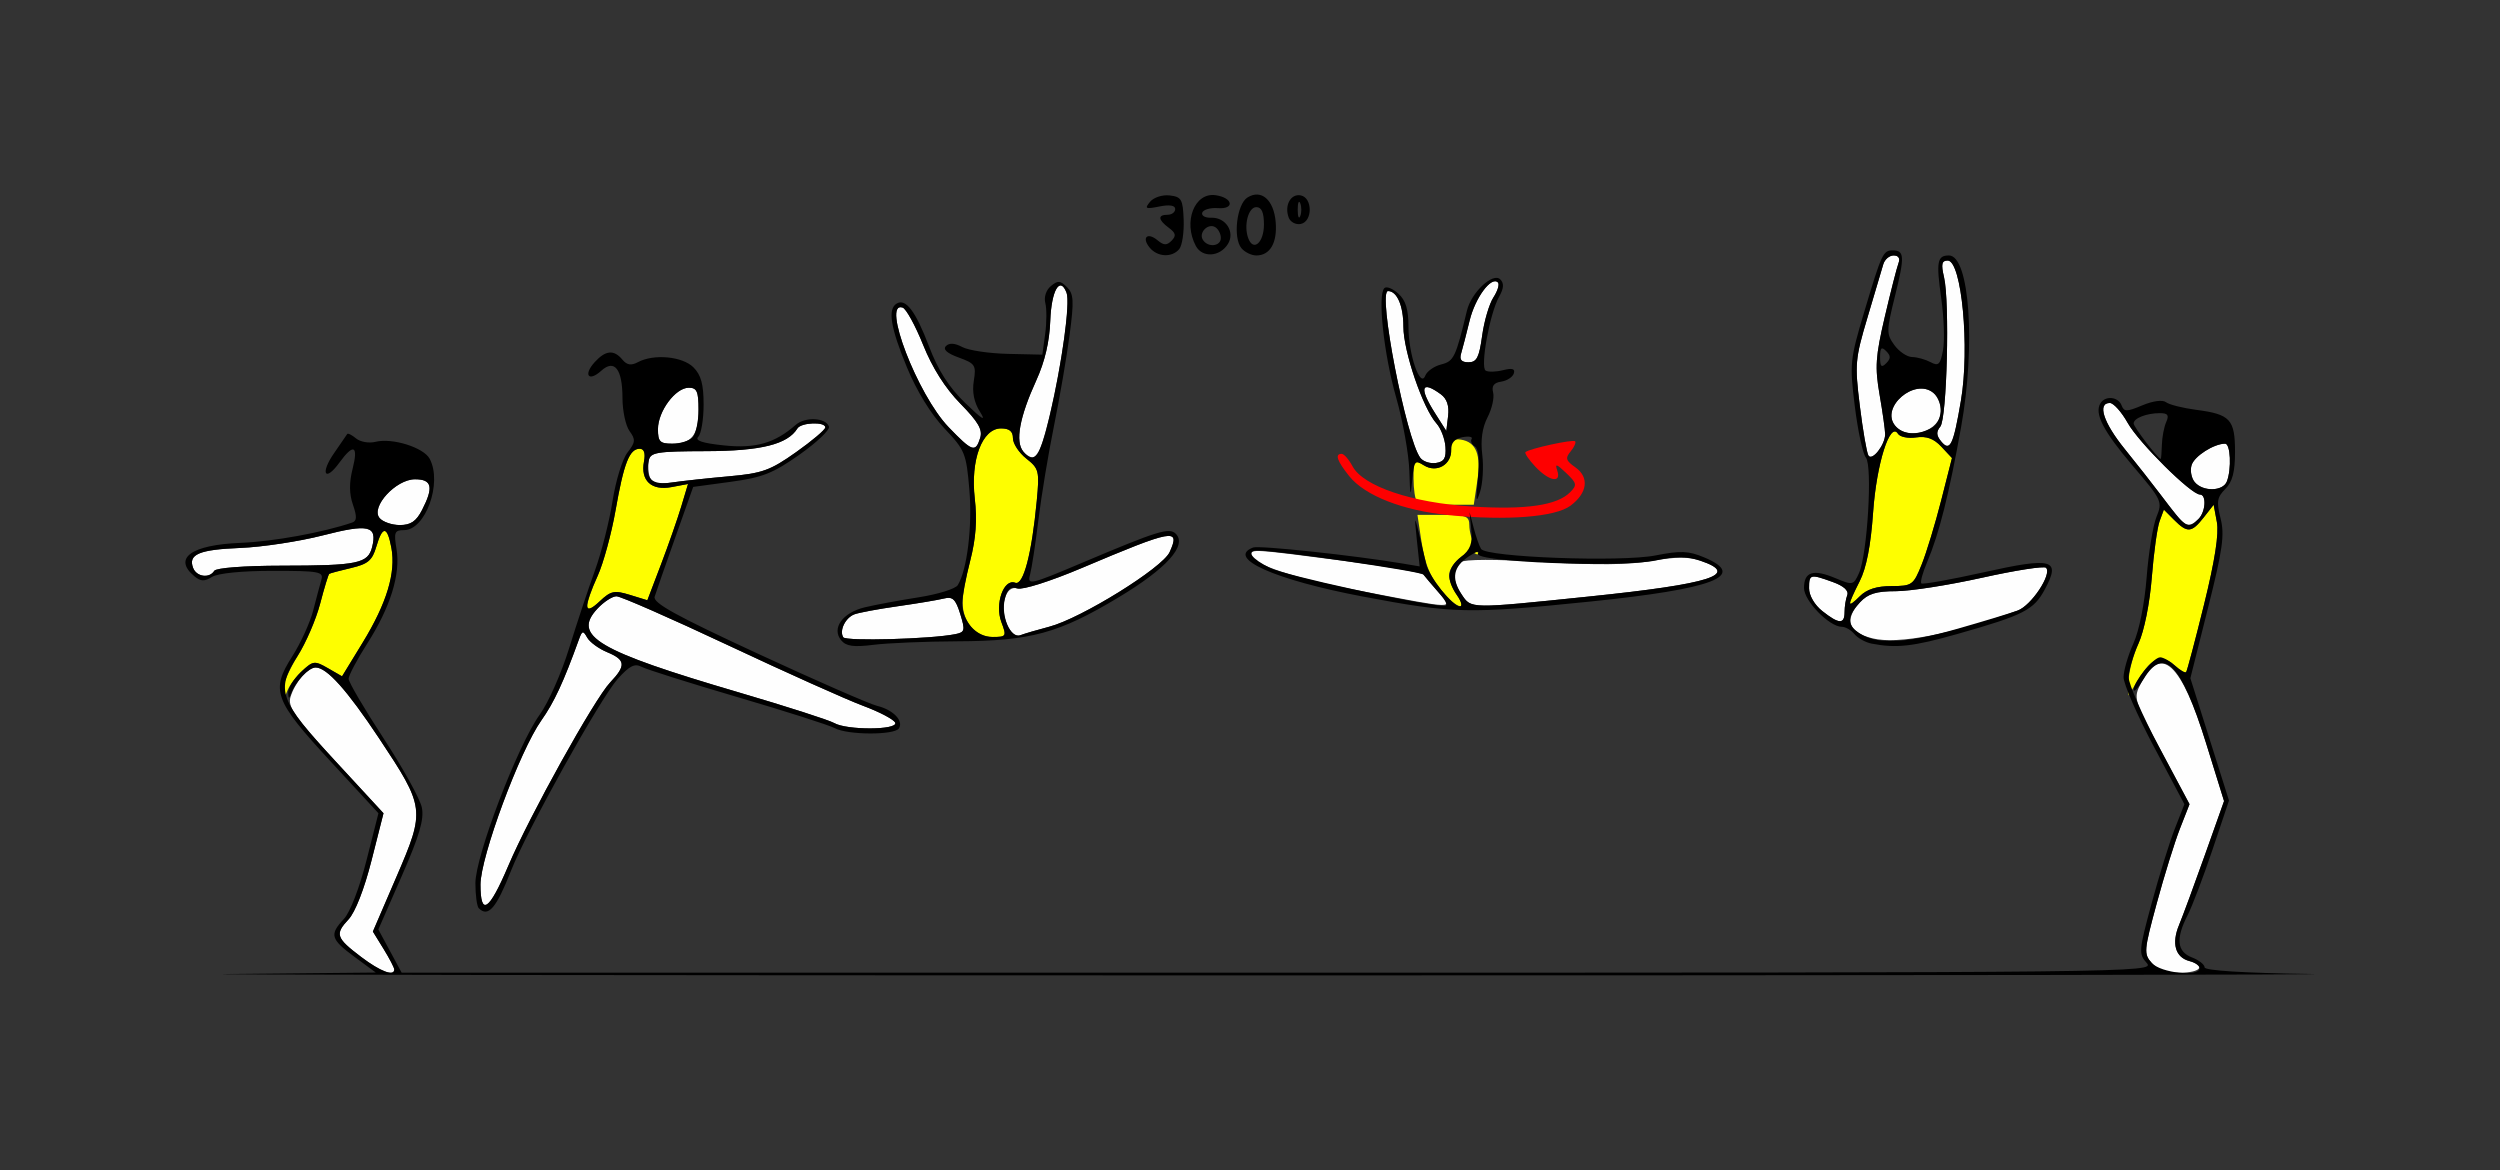 <?xml version="1.0" encoding="UTF-8" standalone="no"?>
<!-- Created with Inkscape (http://www.inkscape.org/) -->

<svg
   xmlns:dc="http://purl.org/dc/elements/1.1/"
   xmlns:cc="http://creativecommons.org/ns#"
   xmlns:rdf="http://www.w3.org/1999/02/22-rdf-syntax-ns#"
   xmlns:svg="http://www.w3.org/2000/svg"
   xmlns="http://www.w3.org/2000/svg"
   xmlns:sodipodi="http://sodipodi.sourceforge.net/DTD/sodipodi-0.dtd"
   xmlns:inkscape="http://www.inkscape.org/namespaces/inkscape"
   id="svg3514"
   version="1.1"
   inkscape:version="0.91 r13725"
   width="460.748"
   height="215.625"
   viewBox="0 0 460.748 215.625"
   sodipodi:docname="fx130200.svg">
  <rect x="0" y="0" width="460.748" height="215.625" fill="#333333" stroke="none"/>
  <defs
     id="defs3518" />
  <sodipodi:namedview
     pagecolor="#ffffff"
     bordercolor="#666666"
     borderopacity="1"
     objecttolerance="10"
     gridtolerance="10"
     guidetolerance="10"
     inkscape:pageopacity="0"
     inkscape:pageshadow="2"
     inkscape:window-width="1321"
     inkscape:window-height="803"
     id="namedview3516"
     showgrid="false"
     inkscape:zoom="0.62507101"
     inkscape:cx="202.37701"
     inkscape:cy="107.8125"
     inkscape:window-x="4"
     inkscape:window-y="18"
     inkscape:window-maximized="0"
     inkscape:current-layer="svg3514" />
  <g
     id="g3524"
     transform="translate(7.243,1.143)">
    <path
       style="fill:#fefefe"
       d="m 59.346,175.243 c -4.664,-3.531 -4.9,-4.224 -2.363,-6.934 1.237,-1.321 2.914,-5.614 4.249,-10.877 l 2.206,-8.695 -8.898,-9.639 c -7.494,-8.118 -8.795,-9.978 -8.244,-11.79 0.815,-2.68 3.165,-5.433 4.638,-5.433 2.057,0 5.789,4.165 11.668,13.02 8.493,12.791 8.546,13.208 3.257,25.483 l -4.38,10.165 1.971,3.198 c 1.084,1.759 1.971,3.465 1.971,3.791 0,1.337 -2.557,0.373 -6.075,-2.29 z m 329.995,1.106 c -1.519,-1.684 -1.472,-2.26 0.901,-11.016 1.377,-5.081 3.301,-11.274 4.275,-13.762 l 1.771,-4.523 -5.202,-9.728 c -5.152,-9.634 -5.187,-9.756 -3.703,-12.635 3.663,-7.106 7.378,-3.645 11.959,11.14 l 3.305,10.67 -3.537,9.955 c -1.945,5.476 -4.082,11.264 -4.748,12.864 -1.427,3.427 -0.697,5.983 1.903,6.665 3.139,0.823 2.074,2.145 -1.729,2.145 -2.34,0 -4.152,-0.62 -5.196,-1.777 z M 81.308,161.889 c 0,-5.109 7.234,-24.623 11.221,-30.268 2.355,-3.335 4.075,-7.038 6.919,-14.903 0.6,-1.658 0.776,-1.699 1.528,-0.357 0.467,0.835 2.121,2.046 3.675,2.692 3.42,1.421 3.522,2.454 0.552,5.583 -2.89,3.044 -14.856,24.586 -18.747,33.749 -3.547,8.353 -5.147,9.443 -5.147,3.505 z m 65.177,-29.783 c -0.905,-0.529 -8.806,-3.066 -17.556,-5.638 -26.193,-7.698 -30.771,-10.414 -26.05,-15.455 1.166,-1.245 2.738,-2.264 3.494,-2.264 0.756,0 10.04,4.075 20.631,9.056 10.592,4.981 21.763,9.99 24.826,11.132 3.062,1.141 5.726,2.55 5.919,3.131 0.45,1.355 -8.955,1.386 -11.264,0.037 z m 1.681,-15.8 c -0.76,-1.233 0.377,-3.585 2.042,-4.226 0.806,-0.31 4.407,-0.983 8.004,-1.494 3.596,-0.512 7.426,-1.153 8.51,-1.424 1.613,-0.404 2.158,0.112 3.004,2.844 0.947,3.059 0.869,3.371 -0.935,3.731 -4.505,0.899 -20.155,1.332 -20.625,0.57 z m 189.685,0.202 c -4.452,-1.098 -5.267,-3.451 -2.3,-6.645 1.474,-1.587 2.974,-2.052 6.622,-2.052 2.594,0 9.736,-1.116 15.871,-2.48 6.135,-1.364 11.443,-2.191 11.795,-1.838 1.15,1.154 -2.709,6.973 -5.23,7.886 -12.032,4.356 -22.082,6.282 -26.758,5.129 z m -159.443,-2.442 c -1.504,-3.31 -0.365,-7.466 1.852,-6.76 0.963,0.307 6.086,-1.32 11.885,-3.774 16.919,-7.16 18.204,-7.392 16.175,-2.924 -1.323,2.912 -16.302,12.202 -22.163,13.746 -2.217,0.584 -4.625,1.291 -5.352,1.57 -0.807,0.311 -1.74,-0.412 -2.397,-1.858 z m 150.223,-2.573 c -1.452,-1.146 -2.462,-2.877 -2.462,-4.219 0,-2.62 0.187,-2.668 4.397,-1.141 2.016,0.731 2.953,1.592 2.636,2.42 -0.271,0.707 -0.492,2.095 -0.492,3.084 0,2.307 -1.018,2.271 -4.08,-0.145 z m -84.705,-3.649 c -12.711,-2.428 -20.561,-5.013 -20.561,-6.769 0,-1.041 0.361,-1.017 16.766,1.103 7.936,1.026 14.672,2.185 14.967,2.577 0.296,0.392 1.551,1.873 2.789,3.291 2.709,3.102 3.378,3.111 -13.962,-0.201 z m 18.277,0.696 c -1.757,-2.516 -1.868,-4.874 -0.287,-6.072 0.729,-0.552 6.445,-0.564 15.187,-0.032 9.812,0.597 15.842,0.535 20.093,-0.206 4.53,-0.79 6.847,-0.788 9.112,0.008 7.174,2.521 1.731,4.243 -20.736,6.559 -21.955,2.264 -21.606,2.267 -23.37,-0.259 z M 28.351,103.531 c -0.961,-2.512 1.093,-3.384 8.699,-3.69 4.038,-0.163 10.872,-1.202 15.186,-2.31 8.473,-2.176 10.091,-1.797 9.108,2.132 -0.763,3.051 -2.612,3.434 -16.662,3.449 -6.885,0.007 -12.103,0.406 -12.438,0.95 -0.886,1.438 -3.262,1.113 -3.892,-0.532 z m 34.352,-9.207 c -1.674,-2.023 3.011,-7.136 6.538,-7.136 3.138,0 3.47,1.452 1.295,5.672 -1.073,2.082 -2.085,2.766 -4.091,2.766 -1.466,0 -3.15,-0.586 -3.742,-1.301 z m 331.699,0.129 c -0.549,-0.645 -2.143,-2.693 -3.542,-4.553 -1.399,-1.859 -4.33,-5.589 -6.515,-8.287 -3.938,-4.865 -5.109,-8.488 -2.742,-8.488 0.676,0 2.155,1.651 3.286,3.669 C 386.936,80.447 396.569,90 398.206,90 c 1.242,0 1.056,3.177 -0.262,4.5 -1.427,1.432 -2.292,1.42 -3.542,-0.047 z m 2.831,-6.752 c -0.619,-0.749 -0.873,-2.161 -0.564,-3.139 0.521,-1.647 4.114,-3.937 6.178,-3.937 0.99,0 1.206,4.646 0.323,6.955 -0.711,1.858 -4.438,1.935 -5.938,0.122 z M 112.54,86.856 c -0.302,-0.788 -0.399,-2.196 -0.216,-3.129 0.296,-1.51 1.453,-1.699 10.593,-1.724 10.08,-0.028 14.992,-1.251 16.799,-4.184 0.688,-1.117 5.144,-1.283 5.144,-0.191 0,0.414 -2.429,2.471 -5.397,4.571 -4.763,3.37 -6.218,3.892 -12.383,4.442 -3.842,0.343 -8.562,0.854 -10.488,1.136 -2.618,0.383 -3.641,0.15 -4.051,-0.921 z M 254.526,83.248 C 251.899,79.766 246.616,52.5 248.568,52.5 c 1.665,0 2.834,2.71 2.834,6.572 0,4.528 3.608,15.068 6.105,17.836 0.801,0.888 1.542,2.825 1.647,4.305 0.149,2.091 -0.244,2.754 -1.759,2.972 -1.073,0.154 -2.364,-0.267 -2.869,-0.937 z M 181.343,82.073 c -1.516,-1.833 -0.69,-6.348 2.403,-13.124 1.572,-3.444 2.436,-7.13 2.575,-10.986 0.202,-5.589 1.789,-8.32 2.998,-5.16 1.212,3.168 -3.871,29.719 -5.813,30.368 -0.54,0.181 -1.513,-0.314 -2.162,-1.099 z m 155.763,0.735 c -0.31,-0.503 -1.021,-4.606 -1.58,-9.119 -0.956,-7.72 -0.873,-8.686 1.411,-16.337 1.335,-4.473 2.641,-8.871 2.902,-9.773 0.261,-0.902 1.121,-1.641 1.913,-1.641 0.9,0 1.236,0.531 0.897,1.417 -0.298,0.78 -1.434,5.229 -2.525,9.888 -1.713,7.319 -1.843,9.272 -0.96,14.363 0.563,3.241 1.023,6.515 1.023,7.276 0,1.964 -2.404,5.026 -3.082,3.925 z M 167.581,77.578 c -5.724,-5.945 -12.408,-23.336 -8.469,-22.036 0.643,0.212 2.343,3.306 3.778,6.875 1.712,4.256 4.076,7.986 6.872,10.838 3.309,3.376 4.122,4.791 3.636,6.328 -0.867,2.739 -1.438,2.542 -5.817,-2.005 z m 182.935,2.637 c -0.904,-1.092 -0.946,-1.788 -0.165,-2.731 1.229,-1.485 1.762,-22.978 0.684,-27.562 -0.565,-2.403 -0.42,-3.047 0.685,-3.047 2.573,0 4.088,16.086 2.433,25.819 -1.402,8.244 -2.006,9.493 -3.637,7.521 z M 114.019,77.939 c 0,-3.289 3.228,-7.626 5.675,-7.626 1.499,0 1.801,0.676 1.801,4.031 0,4.695 -1.227,6.281 -4.86,6.281 -2.257,0 -2.617,-0.369 -2.617,-2.686 z m 228.014,-0.623 c -2.802,-3.387 3.619,-8.907 7.044,-6.056 0.764,0.636 1.39,2.145 1.39,3.353 0,3.691 -6.021,5.62 -8.434,2.703 z M 257.229,75 c -2.988,-4.709 -2.544,-6.13 1.083,-3.469 1.113,0.816 1.552,2.13 1.33,3.984 L 259.311,78.281 257.229,75 Z m 4.815,-11.016 c 0.268,-0.902 0.971,-3.619 1.561,-6.036 1.036,-4.242 4.008,-8.249 5.218,-7.034 0.323,0.324 -0.047,1.563 -0.824,2.751 -0.776,1.189 -1.714,4.366 -2.083,7.061 -0.552,4.025 -1.001,4.899 -2.516,4.899 -1.319,0 -1.706,-0.467 -1.356,-1.641 z"
       id="path3534"
       inkscape:connector-curvature="0" />
    <path
       style="fill:#fefe00"
       d="m 44.919,126.043 c -0.033,-1.059 1.187,-3.897 2.709,-6.305 1.523,-2.409 3.386,-6.751 4.141,-9.65 0.755,-2.899 1.506,-5.363 1.671,-5.475 0.164,-0.113 1.981,-0.599 4.037,-1.081 3.103,-0.727 3.89,-1.394 4.633,-3.923 1.153,-3.928 2.017,-3.86 2.78,0.22 0.853,4.564 -0.86,10.215 -5.297,17.468 l -3.795,6.205 -2.593,-1.493 c -2.427,-1.397 -2.725,-1.374 -4.644,0.358 -1.128,1.018 -2.395,2.695 -2.816,3.726 -0.756,1.853 -0.766,1.852 -0.824,-0.051 z m 340.152,-1.824 c 0.009,-1.547 0.827,-4.602 1.816,-6.788 1.054,-2.328 2.068,-7.379 2.447,-12.188 0.356,-4.516 1.002,-9.168 1.435,-10.338 l 0.787,-2.126 1.886,1.892 c 2.442,2.45 3.233,2.385 5.453,-0.447 l 1.834,-2.339 0.597,3.193 c 0.403,2.157 -0.367,7.101 -2.374,15.229 -1.634,6.62 -3.116,12.209 -3.292,12.421 -0.176,0.212 -1.149,-0.367 -2.161,-1.286 -2.325,-2.111 -4.2,-1.395 -6.574,2.51 l -1.871,3.078 0.017,-2.812 z M 171.548,114.166 c -1.831,-2.623 -1.826,-4.747 0.027,-12.005 1.04,-4.072 1.288,-7.476 0.833,-11.414 -0.823,-7.111 1.355,-12.935 4.837,-12.935 1.544,0 2.195,0.536 2.195,1.807 0,0.994 1.112,2.684 2.471,3.757 2.331,1.839 2.44,2.281 1.918,7.802 -0.924,9.778 -2.47,15.657 -3.966,15.081 -2.133,-0.821 -3.804,3.92 -2.554,7.244 0.993,2.638 0.928,2.746 -1.636,2.746 -1.699,0 -3.198,-0.757 -4.124,-2.084 z m -70.593,-3.612 c 0.011,-0.734 0.886,-3.234 1.944,-5.554 1.058,-2.32 2.549,-7.78 3.313,-12.132 1.524,-8.678 2.556,-11.305 4.439,-11.305 0.819,0 1.087,0.797 0.792,2.349 -0.67,3.513 1.364,5.412 5.052,4.718 l 3.063,-0.577 -1.24,4.134 c -0.682,2.274 -2.369,7.096 -3.748,10.716 l -2.507,6.582 -3.233,-0.995 c -2.86,-0.881 -3.501,-0.742 -5.564,1.202 -1.603,1.511 -2.325,1.78 -2.311,0.862 z m 158.203,-2.038 c -2.771,-3.052 -3.749,-5.293 -4.499,-10.313 L 253.993,93.75 l 4.779,0 c 4.207,0 4.779,0.232 4.779,1.937 0,1.065 0.463,2.804 1.028,3.863 0.771,1.445 0.756,1.758 -0.059,1.253 -1.362,-0.844 -4.707,2.094 -4.707,4.134 0,0.837 0.655,2.459 1.455,3.605 1.895,2.714 0.361,2.695 -2.11,-0.026 z m 74.487,1.603 c 0,-0.278 0.83,-2.138 1.844,-4.132 1.25,-2.457 2.049,-6.553 2.48,-12.704 0.628,-8.959 3.126,-16.851 4.584,-14.483 0.362,0.587 1.866,0.89 3.342,0.673 1.916,-0.282 3.245,0.204 4.646,1.701 l 1.963,2.096 -1.99,7.818 c -1.095,4.3 -2.71,9.61 -3.589,11.799 -1.528,3.806 -1.773,3.981 -5.571,3.984 -2.722,0.003 -4.56,0.593 -5.841,1.879 -1.028,1.031 -1.869,1.647 -1.869,1.369 z M 253.894,91.25 c -0.343,-0.344 -0.623,-2.246 -0.623,-4.227 0,-3.369 0.121,-3.526 1.872,-2.429 2.419,1.516 5.17,-0.097 5.058,-2.965 -0.059,-1.514 0.393,-1.96 1.774,-1.752 2.84,0.428 3.776,2.767 3.051,7.622 l -0.654,4.376 -4.927,0 c -2.71,0 -5.208,-0.281 -5.55,-0.625 z"
       id="path3530"
       inkscape:connector-curvature="0" />
    <path
       style="fill:#fe0000"
       d="M 259.813,93.8 C 251.311,92.962 244.294,90.215 241.408,86.597 239.157,83.775 238.728,82.5 240.029,82.5 c 0.427,0 1.328,1.034 2.002,2.298 1.967,3.686 10.969,6.721 21.987,7.412 9.945,0.623 15.694,-0.207 18.092,-2.613 1.343,-1.347 1.278,-1.667 -0.729,-3.585 -1.743,-1.666 -2.084,-1.763 -1.635,-0.465 0.844,2.437 -1.483,2.034 -4.043,-0.699 -1.205,-1.287 -2.015,-2.489 -1.798,-2.672 0.763,-0.645 8.749,-2.387 9.141,-1.994 0.218,0.219 -0.15,1.06 -0.82,1.869 -1.027,1.241 -0.893,1.698 0.855,2.926 2.62,1.841 2.26,4.736 -0.879,7.078 -2.814,2.099 -11.751,2.796 -22.39,1.747 z"
       id="path3528"
       inkscape:connector-curvature="0" />
    <path
       style="fill:#000000"
       d="m 35.444,178.36 26.566,-0.264 -3.902,-2.879 c -4.44,-3.275 -4.674,-4.115 -1.959,-7.014 1.124,-1.2 2.873,-5.742 4.149,-10.77 l 2.206,-8.695 -8.82,-9.554 c -10.438,-11.307 -11.078,-13.063 -7.056,-19.375 1.546,-2.426 3.277,-6.223 3.848,-8.438 0.571,-2.215 1.251,-4.765 1.512,-5.667 0.43,-1.485 -0.416,-1.641 -8.947,-1.641 -5.662,0 -10.132,0.445 -11.202,1.115 -1.396,0.875 -2.099,0.85 -3.258,-0.115 -4.001,-3.331 -0.584,-5.796 8.54,-6.159 6.013,-0.24 15.158,-1.906 20.556,-3.745 0.856,-0.292 0.888,-1.096 0.129,-3.279 -0.692,-1.992 -0.713,-4.047 -0.066,-6.605 1.098,-4.339 0.187,-4.762 -2.446,-1.137 -2.67,3.677 -3.568,1.958 -0.941,-1.8 1.2,-1.716 2.278,-3.286 2.396,-3.489 0.118,-0.202 0.85,0.161 1.627,0.808 0.777,0.647 2.39,0.93 3.584,0.629 3.086,-0.777 8.874,1.036 9.991,3.129 2.368,4.438 -0.766,13.146 -4.73,13.146 -1.751,0 -1.902,0.382 -1.381,3.516 0.764,4.601 -1.131,10.696 -5.413,17.41 -1.88,2.948 -3.418,5.861 -3.418,6.473 0,0.612 2.906,5.561 6.458,10.997 3.552,5.436 6.72,11.164 7.039,12.728 0.444,2.171 -0.435,5.162 -3.718,12.656 l -4.299,9.813 2.147,3.984 2.147,3.984 161.613,0 c 158.568,0 161.583,-0.034 160.01,-1.777 -1.519,-1.684 -1.472,-2.26 0.901,-11.016 1.377,-5.081 3.299,-11.268 4.27,-13.748 l 1.766,-4.509 -5.616,-10.579 c -3.089,-5.818 -5.607,-11.594 -5.595,-12.835 0.011,-1.241 0.83,-4.045 1.82,-6.232 1.06,-2.342 2.06,-7.35 2.435,-12.188 0.349,-4.516 1.164,-9.517 1.81,-11.113 1.141,-2.817 1.015,-3.09 -4.337,-9.375 -5.476,-6.433 -7.156,-9.68 -5.987,-11.577 0.893,-1.449 3.279,-1.209 3.891,0.39 0.465,1.216 0.925,1.215 3.839,-0.007 1.954,-0.819 3.736,-1.054 4.349,-0.573 0.571,0.448 3.099,1.084 5.617,1.414 6.232,0.816 7.104,1.766 7.104,7.743 0,3.717 -0.47,5.513 -1.79,6.837 -1.524,1.529 -1.654,2.335 -0.872,5.425 0.767,3.033 0.385,5.751 -2.325,16.539 l -3.243,12.91 3.56,11.273 3.56,11.273 -3.051,9.088 c -1.678,4.998 -3.742,10.428 -4.585,12.065 -2.206,4.279 -1.955,6.706 0.802,7.757 1.285,0.49 2.336,1.315 2.336,1.833 0,0.592 7.211,1.043 19.393,1.215 10.666,0.15 -77.126,0.271 -195.093,0.269 -117.967,-0.003 -202.531,-0.124 -187.92,-0.269 z m 29.976,-0.827 c 0,-0.326 -0.887,-2.032 -1.971,-3.791 l -1.971,-3.198 4.38,-10.165 c 5.289,-12.274 5.235,-12.692 -3.257,-25.483 -5.88,-8.856 -9.612,-13.02 -11.668,-13.02 -1.252,0 -3.697,2.56 -4.477,4.688 -0.442,1.205 -0.526,1.194 -0.589,-0.071 -0.041,-0.812 1.004,-2.493 2.321,-3.734 2.284,-2.152 2.515,-2.187 5.001,-0.756 l 2.607,1.501 3.795,-6.205 c 4.437,-7.254 6.151,-12.905 5.297,-17.468 -0.763,-4.08 -1.627,-4.149 -2.78,-0.22 -0.742,2.529 -1.53,3.196 -4.633,3.923 -2.056,0.482 -3.873,0.968 -4.037,1.081 -0.164,0.113 -0.916,2.577 -1.671,5.475 -0.755,2.899 -2.642,7.264 -4.195,9.7 -4.035,6.334 -3.401,8.08 7.044,19.394 l 8.82,9.554 -2.206,8.695 c -1.335,5.263 -3.012,9.556 -4.249,10.877 -2.538,2.71 -2.302,3.403 2.363,6.934 3.518,2.663 6.075,3.627 6.075,2.29 z m 332.71,-0.236 c 0,-0.455 -0.839,-1.048 -1.864,-1.317 -2.6,-0.682 -3.33,-3.238 -1.903,-6.665 0.666,-1.6 2.803,-7.389 4.748,-12.864 l 3.537,-9.955 -3.317,-10.67 c -4.546,-14.625 -7.776,-17.954 -11.491,-11.841 -1.019,1.676 -1.853,2.576 -1.855,2.001 -0.005,-1.49 3.673,-5.986 4.897,-5.986 0.565,0 1.798,0.701 2.742,1.557 0.943,0.856 1.859,1.384 2.036,1.172 0.176,-0.212 1.658,-5.801 3.292,-12.421 2.007,-8.129 2.777,-13.073 2.374,-15.229 l -0.597,-3.193 -1.834,2.339 c -2.221,2.832 -3.011,2.897 -5.453,0.447 l -1.886,-1.892 -0.787,2.126 c -0.433,1.169 -1.078,5.821 -1.435,10.338 -0.379,4.808 -1.393,9.859 -2.447,12.188 -0.99,2.187 -1.808,4.991 -1.82,6.232 -0.011,1.241 2.507,7.016 5.595,12.835 l 5.616,10.579 -1.766,4.509 c -0.971,2.48 -2.893,8.667 -4.27,13.748 -2.373,8.756 -2.42,9.332 -0.901,11.016 1.646,1.825 8.79,2.595 8.79,0.948 z M 32.243,104.062 c 0.335,-0.544 5.554,-0.943 12.438,-0.95 14.051,-0.015 15.899,-0.398 16.662,-3.449 0.983,-3.929 -0.634,-4.308 -9.108,-2.132 -4.314,1.108 -11.147,2.147 -15.186,2.31 -7.606,0.306 -9.66,1.178 -8.699,3.69 0.629,1.645 3.006,1.97 3.892,0.532 z M 70.537,92.859 c 2.175,-4.219 1.844,-5.672 -1.295,-5.672 -3.527,0 -8.212,5.113 -6.538,7.136 0.592,0.716 2.276,1.301 3.742,1.301 2.006,0 3.018,-0.684 4.091,-2.766 z M 397.944,94.5 c 1.319,-1.323 1.504,-4.5 0.262,-4.5 -1.637,0 -11.27,-9.553 -13.317,-13.206 -1.131,-2.018 -2.609,-3.669 -3.286,-3.669 -2.367,0 -1.196,3.623 2.742,8.488 2.185,2.699 5.116,6.428 6.515,8.287 4.824,6.413 5.098,6.591 7.083,4.6 z m 5.227,-6.92 c 0.883,-2.309 0.667,-6.955 -0.323,-6.955 -2.064,0 -5.657,2.29 -6.178,3.937 -0.309,0.978 -0.056,2.39 0.564,3.139 1.5,1.813 5.227,1.737 5.938,-0.122 z m -11.983,-6.72 c 0.037,-1.418 0.397,-3.316 0.801,-4.219 C 392.555,75.376 392.29,75 390.831,75 c -2.465,0 -4.849,0.936 -4.849,1.903 0,0.634 4.506,6.534 4.99,6.534 0.083,0 0.181,-1.16 0.217,-2.578 z M 80.997,166.25 c -0.343,-0.344 -0.623,-2.427 -0.623,-4.629 0,-5.001 7.813,-25.474 11.851,-31.052 1.577,-2.179 4.009,-7.664 5.404,-12.188 1.395,-4.524 3.533,-10.967 4.75,-14.319 1.218,-3.352 2.688,-9.142 3.269,-12.867 0.58,-3.725 1.817,-7.745 2.749,-8.933 1.477,-1.883 1.526,-2.39 0.387,-3.953 -0.719,-0.986 -1.307,-3.737 -1.307,-6.114 0,-5.331 -1.478,-7.217 -3.918,-5.001 -2.313,2.099 -3.345,0.784 -1.227,-1.564 2.016,-2.235 3.565,-2.384 5.129,-0.494 0.833,1.007 1.615,1.135 2.857,0.469 2.926,-1.571 8.216,-1.076 10.244,0.957 1.399,1.403 1.869,3.125 1.869,6.844 0,2.733 -0.442,5.413 -0.983,5.955 -0.688,0.69 0.734,1.166 4.735,1.586 5.822,0.61 9.374,-0.408 13.228,-3.792 1.746,-1.533 5.582,-1.326 6.126,0.33 0.195,0.593 -2.246,2.914 -5.424,5.156 -4.898,3.457 -6.83,4.22 -12.691,5.015 l -6.913,0.938 -3.321,9.375 c -1.827,5.156 -3.527,10.042 -3.779,10.858 -0.355,1.149 3.921,3.51 19.003,10.494 10.703,4.956 20.6,9.287 21.992,9.625 2.938,0.713 4.904,2.729 4.036,4.139 -0.79,1.283 -9.432,1.263 -11.836,-0.028 -1.031,-0.554 -9.099,-3.128 -17.929,-5.722 -8.83,-2.593 -16.785,-5.106 -17.679,-5.583 -1.262,-0.674 -2.24,-0.181 -4.379,2.206 -3.225,3.6 -16.764,27.94 -19.698,35.415 -2.696,6.867 -4.194,8.607 -5.918,6.877 z m 5.459,-7.865 c 3.891,-9.163 15.857,-30.704 18.747,-33.749 2.97,-3.129 2.868,-4.162 -0.552,-5.583 -1.554,-0.646 -3.208,-1.857 -3.675,-2.692 -0.751,-1.342 -0.928,-1.301 -1.528,0.357 -2.844,7.865 -4.563,11.569 -6.919,14.903 -3.987,5.644 -11.221,25.158 -11.221,30.268 0,5.938 1.6,4.849 5.147,-3.505 z m 71.293,-26.316 c -0.193,-0.581 -2.857,-1.99 -5.919,-3.131 -3.062,-1.141 -14.234,-6.151 -24.826,-11.132 -10.592,-4.981 -19.876,-9.056 -20.631,-9.056 -0.756,0 -2.328,1.019 -3.494,2.264 -4.721,5.041 -0.142,7.757 26.05,15.455 8.751,2.572 16.651,5.109 17.556,5.638 2.308,1.348 11.714,1.317 11.264,-0.037 z m -48.918,-23.579 3.233,0.995 2.507,-6.582 c 1.379,-3.62 3.065,-8.442 3.748,-10.716 l 1.24,-4.134 -3.063,0.577 c -3.689,0.694 -5.722,-1.204 -5.052,-4.718 0.296,-1.552 0.027,-2.349 -0.792,-2.349 -1.883,0 -2.915,2.628 -4.439,11.305 -0.765,4.353 -2.256,9.812 -3.313,12.132 -2.664,5.844 -2.54,7.432 0.368,4.692 2.063,-1.944 2.704,-2.083 5.564,-1.202 z m 18.249,-21.849 c 6.165,-0.55 7.62,-1.072 12.383,-4.442 2.969,-2.1 5.397,-4.157 5.397,-4.571 0,-1.092 -4.456,-0.926 -5.144,0.191 -1.807,2.932 -6.718,4.155 -16.799,4.184 -9.14,0.025 -10.297,0.214 -10.593,1.724 -0.674,3.436 0.546,4.594 4.267,4.05 1.926,-0.282 6.646,-0.793 10.488,-1.136 z M 120.374,79.5 c 0.617,-0.619 1.121,-2.939 1.121,-5.156 0,-3.356 -0.302,-4.031 -1.801,-4.031 -2.448,0 -5.675,4.337 -5.675,7.626 0,2.317 0.36,2.686 2.617,2.686 1.439,0 3.122,-0.506 3.738,-1.125 z m 27.41,37.364 c -1.82,-2.2 0.243,-5.092 4.335,-6.076 1.919,-0.461 6.391,-1.292 9.939,-1.847 3.548,-0.555 6.793,-1.563 7.213,-2.24 1.726,-2.788 2.708,-10.849 2.14,-17.564 -0.571,-6.747 -0.803,-7.318 -4.602,-11.324 -2.474,-2.609 -5.106,-6.894 -6.899,-11.232 -3.019,-7.303 -3.58,-10.735 -1.924,-11.762 1.683,-1.043 3.503,1.35 5.99,7.879 1.706,4.478 3.656,7.521 6.717,10.478 3.13,3.025 3.863,3.456 2.673,1.572 -1.094,-1.732 -1.473,-3.631 -1.138,-5.702 0.464,-2.87 0.254,-3.196 -2.777,-4.295 -2.169,-0.787 -2.966,-1.505 -2.353,-2.12 0.613,-0.615 1.631,-0.552 3.006,0.186 1.143,0.614 4.931,1.18 8.417,1.259 l 6.338,0.143 0.52,-3.809 c 0.286,-2.095 0.3,-4.656 0.03,-5.69 -0.286,-1.099 0.139,-2.405 1.023,-3.142 1.277,-1.063 1.741,-1.032 2.969,0.199 1.245,1.248 1.314,2.524 0.481,8.826 -0.535,4.052 -1.83,11.585 -2.876,16.741 -1.047,5.156 -2.34,12.961 -2.874,17.344 -0.534,4.383 -1.227,8.919 -1.539,10.08 -0.537,1.998 -0.022,1.881 9.589,-2.187 13.956,-5.906 16.065,-6.56 17.268,-5.353 2.142,2.149 -1.688,6.407 -10.555,11.734 -11.036,6.629 -16.16,8.026 -29.679,8.087 -5.881,0.027 -12.842,0.318 -15.47,0.647 -3.683,0.462 -5.049,0.271 -5.961,-0.832 z m 21.007,-1.126 c 1.804,-0.36 1.882,-0.672 0.935,-3.731 -0.846,-2.732 -1.392,-3.248 -3.004,-2.844 -1.084,0.272 -4.913,0.912 -8.51,1.424 -3.596,0.512 -7.198,1.184 -8.004,1.494 -1.665,0.641 -2.801,2.993 -2.042,4.226 0.469,0.762 16.12,0.33 20.625,-0.57 z m 8.518,-2.234 c -1.251,-3.324 0.421,-8.065 2.554,-7.244 1.496,0.576 3.042,-5.303 3.966,-15.081 0.522,-5.521 0.413,-5.963 -1.918,-7.802 -1.359,-1.072 -2.471,-2.763 -2.471,-3.757 0,-1.271 -0.651,-1.807 -2.195,-1.807 -3.482,0 -5.66,5.824 -4.837,12.935 0.456,3.938 0.207,7.343 -0.833,11.414 -0.815,3.191 -1.482,6.729 -1.482,7.862 0,3.334 2.592,6.227 5.579,6.227 2.564,0 2.629,-0.109 1.636,-2.746 z m 8.848,0.851 c 5.861,-1.544 20.841,-10.834 22.163,-13.746 2.029,-4.468 0.744,-4.235 -16.175,2.924 -5.799,2.454 -10.922,4.081 -11.885,3.774 -1.264,-0.402 -1.849,0.086 -2.31,1.927 -0.777,3.105 1.049,7.385 2.854,6.691 0.727,-0.28 3.135,-0.987 5.352,-1.57 z m 0.086,-38.949 c 2.225,-9.426 3.771,-20.786 3.076,-22.603 -1.209,-3.161 -2.796,-0.43 -2.998,5.16 -0.139,3.856 -1.004,7.542 -2.575,10.986 -3.092,6.776 -3.919,11.291 -2.403,13.124 2.029,2.453 3.086,1.015 4.899,-6.667 z m -12.845,4.177 c 0.486,-1.537 -0.327,-2.952 -3.636,-6.328 -2.795,-2.852 -5.16,-6.582 -6.872,-10.838 -1.435,-3.569 -3.136,-6.663 -3.778,-6.875 -3.939,-1.3 2.745,16.091 8.469,22.036 4.378,4.547 4.95,4.744 5.817,2.005 z m 164.287,37.889 c -1.119,-0.219 -2.538,-1.005 -3.152,-1.747 -0.614,-0.742 -1.664,-1.35 -2.333,-1.35 -2.302,0 -6.967,-4.783 -6.967,-7.144 0,-3.005 1.686,-3.541 5.76,-1.834 3.23,1.354 3.354,1.328 4.371,-0.911 1.546,-3.405 2.524,-19.777 1.271,-21.291 -0.561,-0.678 -1.477,-4.924 -2.036,-9.436 -0.977,-7.888 -0.909,-8.564 1.775,-17.564 C 339.544,45.571 339.809,45 341.589,45 c 2.162,0 2.22,1.131 0.433,8.338 -1.617,6.521 -1.626,7.061 -0.142,9.111 0.868,1.199 2.341,2.193 3.275,2.209 0.933,0.016 2.465,0.442 3.405,0.946 1.46,0.784 1.792,0.464 2.291,-2.203 0.321,-1.716 0.177,-6 -0.32,-9.52 -0.961,-6.808 -0.759,-7.943 1.417,-7.943 3.788,0 4.956,16.472 2.241,31.615 -2.224,12.404 -4.056,19.687 -6.257,24.879 -0.822,1.939 -1.307,3.714 -1.077,3.944 0.23,0.231 5.362,-0.682 11.405,-2.028 12.835,-2.859 14.351,-2.441 11.361,3.128 -2.047,3.813 -3.877,4.748 -16.067,8.209 -8.196,2.327 -11.31,2.678 -15.869,1.788 z m 15.869,-2.743 c 4.727,-1.352 9.702,-2.859 11.055,-3.349 2.521,-0.912 6.38,-6.732 5.23,-7.886 -0.352,-0.353 -5.66,0.474 -11.795,1.838 -6.135,1.364 -13.277,2.48 -15.871,2.48 -3.648,0 -5.148,0.465 -6.622,2.052 -2.188,2.356 -2.402,3.877 -0.737,5.233 3.246,2.644 8.578,2.539 18.741,-0.368 z m -20.844,-3.09 c 0,-0.989 0.221,-2.377 0.492,-3.084 0.317,-0.828 -0.621,-1.689 -2.636,-2.42 -4.211,-1.527 -4.397,-1.479 -4.397,1.141 0,1.342 1.01,3.073 2.462,4.219 3.062,2.416 4.08,2.452 4.08,0.145 z m 8.645,-4.768 c 3.797,-0.004 4.042,-0.179 5.571,-3.984 0.879,-2.189 2.494,-7.499 3.589,-11.799 l 1.99,-7.818 -1.963,-2.096 c -1.401,-1.496 -2.73,-1.983 -4.646,-1.701 -1.476,0.217 -2.98,-0.086 -3.342,-0.673 -1.459,-2.368 -3.957,5.524 -4.584,14.483 -0.431,6.151 -1.231,10.247 -2.48,12.704 -2.324,4.57 -2.319,5.115 0.025,2.764 1.281,-1.285 3.119,-1.876 5.841,-1.879 z m -1.168,-27.989 c 0,-0.762 -0.46,-4.036 -1.023,-7.276 -0.884,-5.091 -0.753,-7.044 0.96,-14.363 1.09,-4.659 2.226,-9.109 2.525,-9.888 0.339,-0.887 0.003,-1.417 -0.897,-1.417 -0.791,0 -1.652,0.738 -1.913,1.641 -0.261,0.902 -1.566,5.3 -2.902,9.773 -2.284,7.652 -2.368,8.617 -1.411,16.337 0.559,4.513 1.27,8.616 1.58,9.119 0.678,1.101 3.082,-1.961 3.082,-3.925 z m 13.966,-6.188 C 355.809,62.961 354.293,46.875 351.721,46.875 c -1.106,0 -1.25,0.644 -0.685,3.047 1.078,4.584 0.545,26.077 -0.684,27.562 -0.781,0.944 -0.739,1.639 0.165,2.731 1.631,1.972 2.235,0.723 3.637,-7.521 z m -5.494,5.085 c 2.144,-1.151 2.383,-4.883 0.418,-6.519 -3.425,-2.852 -9.847,2.669 -7.044,6.056 1.376,1.663 4.045,1.849 6.626,0.464 z M 340.374,63.562 c -0.872,-0.875 -1.121,-0.625 -1.121,1.125 0,1.75 0.249,2 1.121,1.125 0.872,-0.875 0.872,-1.375 0,-2.25 z m -96.449,45.24 c -16.246,-3.08 -25.251,-7.103 -20.228,-9.037 1.108,-0.427 18.698,1.457 27.567,2.952 l 3.133,0.528 -0.529,-4.982 c -0.556,-5.236 -0.487,-5.056 1.735,4.555 0.545,2.359 4.883,7.807 6.215,7.807 0.497,0 0.25,-0.938 -0.55,-2.084 -2.037,-2.917 -1.815,-4.996 0.75,-7.02 1.711,-1.35 2.135,-2.467 1.895,-4.99 l -0.309,-3.251 0.76,2.894 c 0.418,1.592 1.025,3.325 1.349,3.851 0.946,1.535 25.773,2.46 32.166,1.198 4.603,-0.908 6.071,-0.85 8.954,0.359 8.102,3.396 1.86,5.806 -21.118,8.155 -22.334,2.283 -25.14,2.22 -41.788,-0.936 z m 13.962,-0.756 c -1.238,-1.418 -2.494,-2.899 -2.789,-3.291 -0.449,-0.595 -26.896,-4.439 -30.565,-4.443 -2.251,-0.002 -1.136,1.542 2.336,3.235 2.839,1.384 26.746,6.609 31.939,6.981 0.897,0.064 0.596,-0.746 -0.921,-2.483 z m 27.685,0.753 c 22.637,-2.334 28.1,-4.097 20.493,-6.616 -2.46,-0.814 -4.505,-0.821 -8.178,-0.027 -6.298,1.361 -33.672,0.294 -32.714,-1.275 0.349,-0.571 -0.4,-0.355 -1.663,0.48 -2.898,1.916 -3.33,4.038 -1.418,6.965 1.811,2.772 1.283,2.761 23.479,0.473 z M 265.13,87.079 c 0.34,-3.448 0.151,-5.492 -0.545,-5.924 -0.585,-0.363 -0.859,-0.991 -0.609,-1.397 0.25,-0.406 -0.509,-0.553 -1.686,-0.327 -1.427,0.274 -2.119,1.047 -2.075,2.32 0.095,2.736 -2.693,4.333 -5.018,2.876 -1.681,-1.053 -1.847,-0.839 -2.176,2.819 -0.29,3.218 -0.387,2.899 -0.52,-1.706 -0.09,-3.116 -1.182,-9.233 -2.426,-13.594 -2.284,-8.002 -3.462,-18.904 -2.181,-20.189 0.382,-0.383 1.538,0.07 2.569,1.006 1.373,1.247 1.875,2.888 1.875,6.137 0,5.083 2.173,11.4 3.094,8.994 0.31,-0.812 1.63,-1.744 2.932,-2.071 2.339,-0.589 2.678,-1.298 4.75,-9.918 0.81,-3.369 4.8,-7.106 6.146,-5.755 0.722,0.724 0.656,1.64 -0.233,3.222 -1.708,3.04 -3.504,12.943 -2.464,13.587 0.459,0.285 1.904,0.249 3.21,-0.08 1.712,-0.431 2.264,-0.259 1.976,0.615 -0.219,0.667 -1.266,1.342 -2.327,1.499 -1.351,0.201 -1.795,0.799 -1.482,2 0.246,0.942 -0.216,3 -1.027,4.571 -0.985,1.91 -1.308,4.201 -0.975,6.906 0.274,2.227 0.088,5.314 -0.414,6.861 -0.732,2.257 -0.809,1.773 -0.393,-2.452 z m -5.975,-5.866 c -0.105,-1.48 -0.847,-3.417 -1.647,-4.305 -2.498,-2.768 -6.105,-13.308 -6.105,-17.836 0,-3.862 -1.169,-6.572 -2.834,-6.572 -1.952,0 3.331,27.266 5.958,30.748 0.505,0.669 1.796,1.091 2.869,0.937 1.516,-0.218 1.908,-0.881 1.759,-2.972 z m -0.842,-9.683 C 254.685,68.87 254.241,70.291 257.229,75 l 2.082,3.281 0.331,-2.766 c 0.222,-1.854 -0.217,-3.168 -1.33,-3.984 z m 7.604,-10.805 c 0.369,-2.695 1.307,-5.872 2.083,-7.061 0.776,-1.189 1.147,-2.427 0.824,-2.751 -1.21,-1.214 -4.182,2.792 -5.218,7.034 -0.59,2.417 -1.293,5.134 -1.561,6.036 -0.349,1.174 0.037,1.641 1.356,1.641 1.515,0 1.964,-0.875 2.516,-4.899 z M 204.654,44.509 c -1.553,-1.877 -0.442,-2.934 1.438,-1.369 1.155,0.962 1.702,0.976 2.593,0.07 0.883,-0.899 0.773,-1.412 -0.507,-2.36 -2.006,-1.487 -2.096,-2.412 -0.234,-2.412 0.771,0 1.402,-0.475 1.402,-1.055 0,-0.681 -1.034,-0.847 -2.918,-0.469 -2.559,0.513 -2.77,0.407 -1.716,-0.868 0.669,-0.808 2.274,-1.328 3.619,-1.171 2.171,0.253 2.433,0.711 2.575,4.495 0.087,2.317 -0.28,4.743 -0.815,5.391 -1.328,1.605 -4.003,1.482 -5.437,-0.251 z m 8.493,-0.328 c -2.375,-4.451 -0.238,-9.918 3.654,-9.348 3.188,0.466 3.565,2.613 0.418,2.383 -1.391,-0.102 -2.692,0.272 -2.891,0.83 -0.199,0.558 0.541,0.98 1.645,0.938 2.7,-0.104 4.455,2.652 3.085,4.845 -1.493,2.39 -4.722,2.583 -5.911,0.353 z m 4.61,-1.469 c 0,-0.743 -0.457,-1.634 -1.016,-1.981 -1.32,-0.818 -3.121,0.989 -2.305,2.313 0.916,1.487 3.321,1.247 3.321,-0.332 z m 3.792,1.885 c -1.591,-1.923 -0.853,-8.105 1.114,-9.341 2.538,-1.595 4.855,0.416 5.2,4.514 0.323,3.829 -1.029,6.168 -3.565,6.168 -0.902,0 -2.139,-0.603 -2.75,-1.341 z m 4.151,-4.362 c 0,-2.222 -0.429,-3.203 -1.402,-3.203 -1.496,0 -2.372,3.426 -1.475,5.771 0.948,2.478 2.877,0.756 2.877,-2.568 z m 4.57,-1.259 c -0.85,-2.223 0.353,-4.468 2.203,-4.11 2.222,0.429 2.222,4.84 0,5.269 -0.901,0.174 -1.892,-0.347 -2.203,-1.159 z m 2.124,-2.647 c -0.259,-0.645 -0.471,-0.117 -0.471,1.172 0,1.289 0.212,1.816 0.471,1.172 0.259,-0.645 0.259,-1.699 0,-2.344 z"
       id="path3526"
       inkscape:connector-curvature="0" />
  </g>
</svg>
